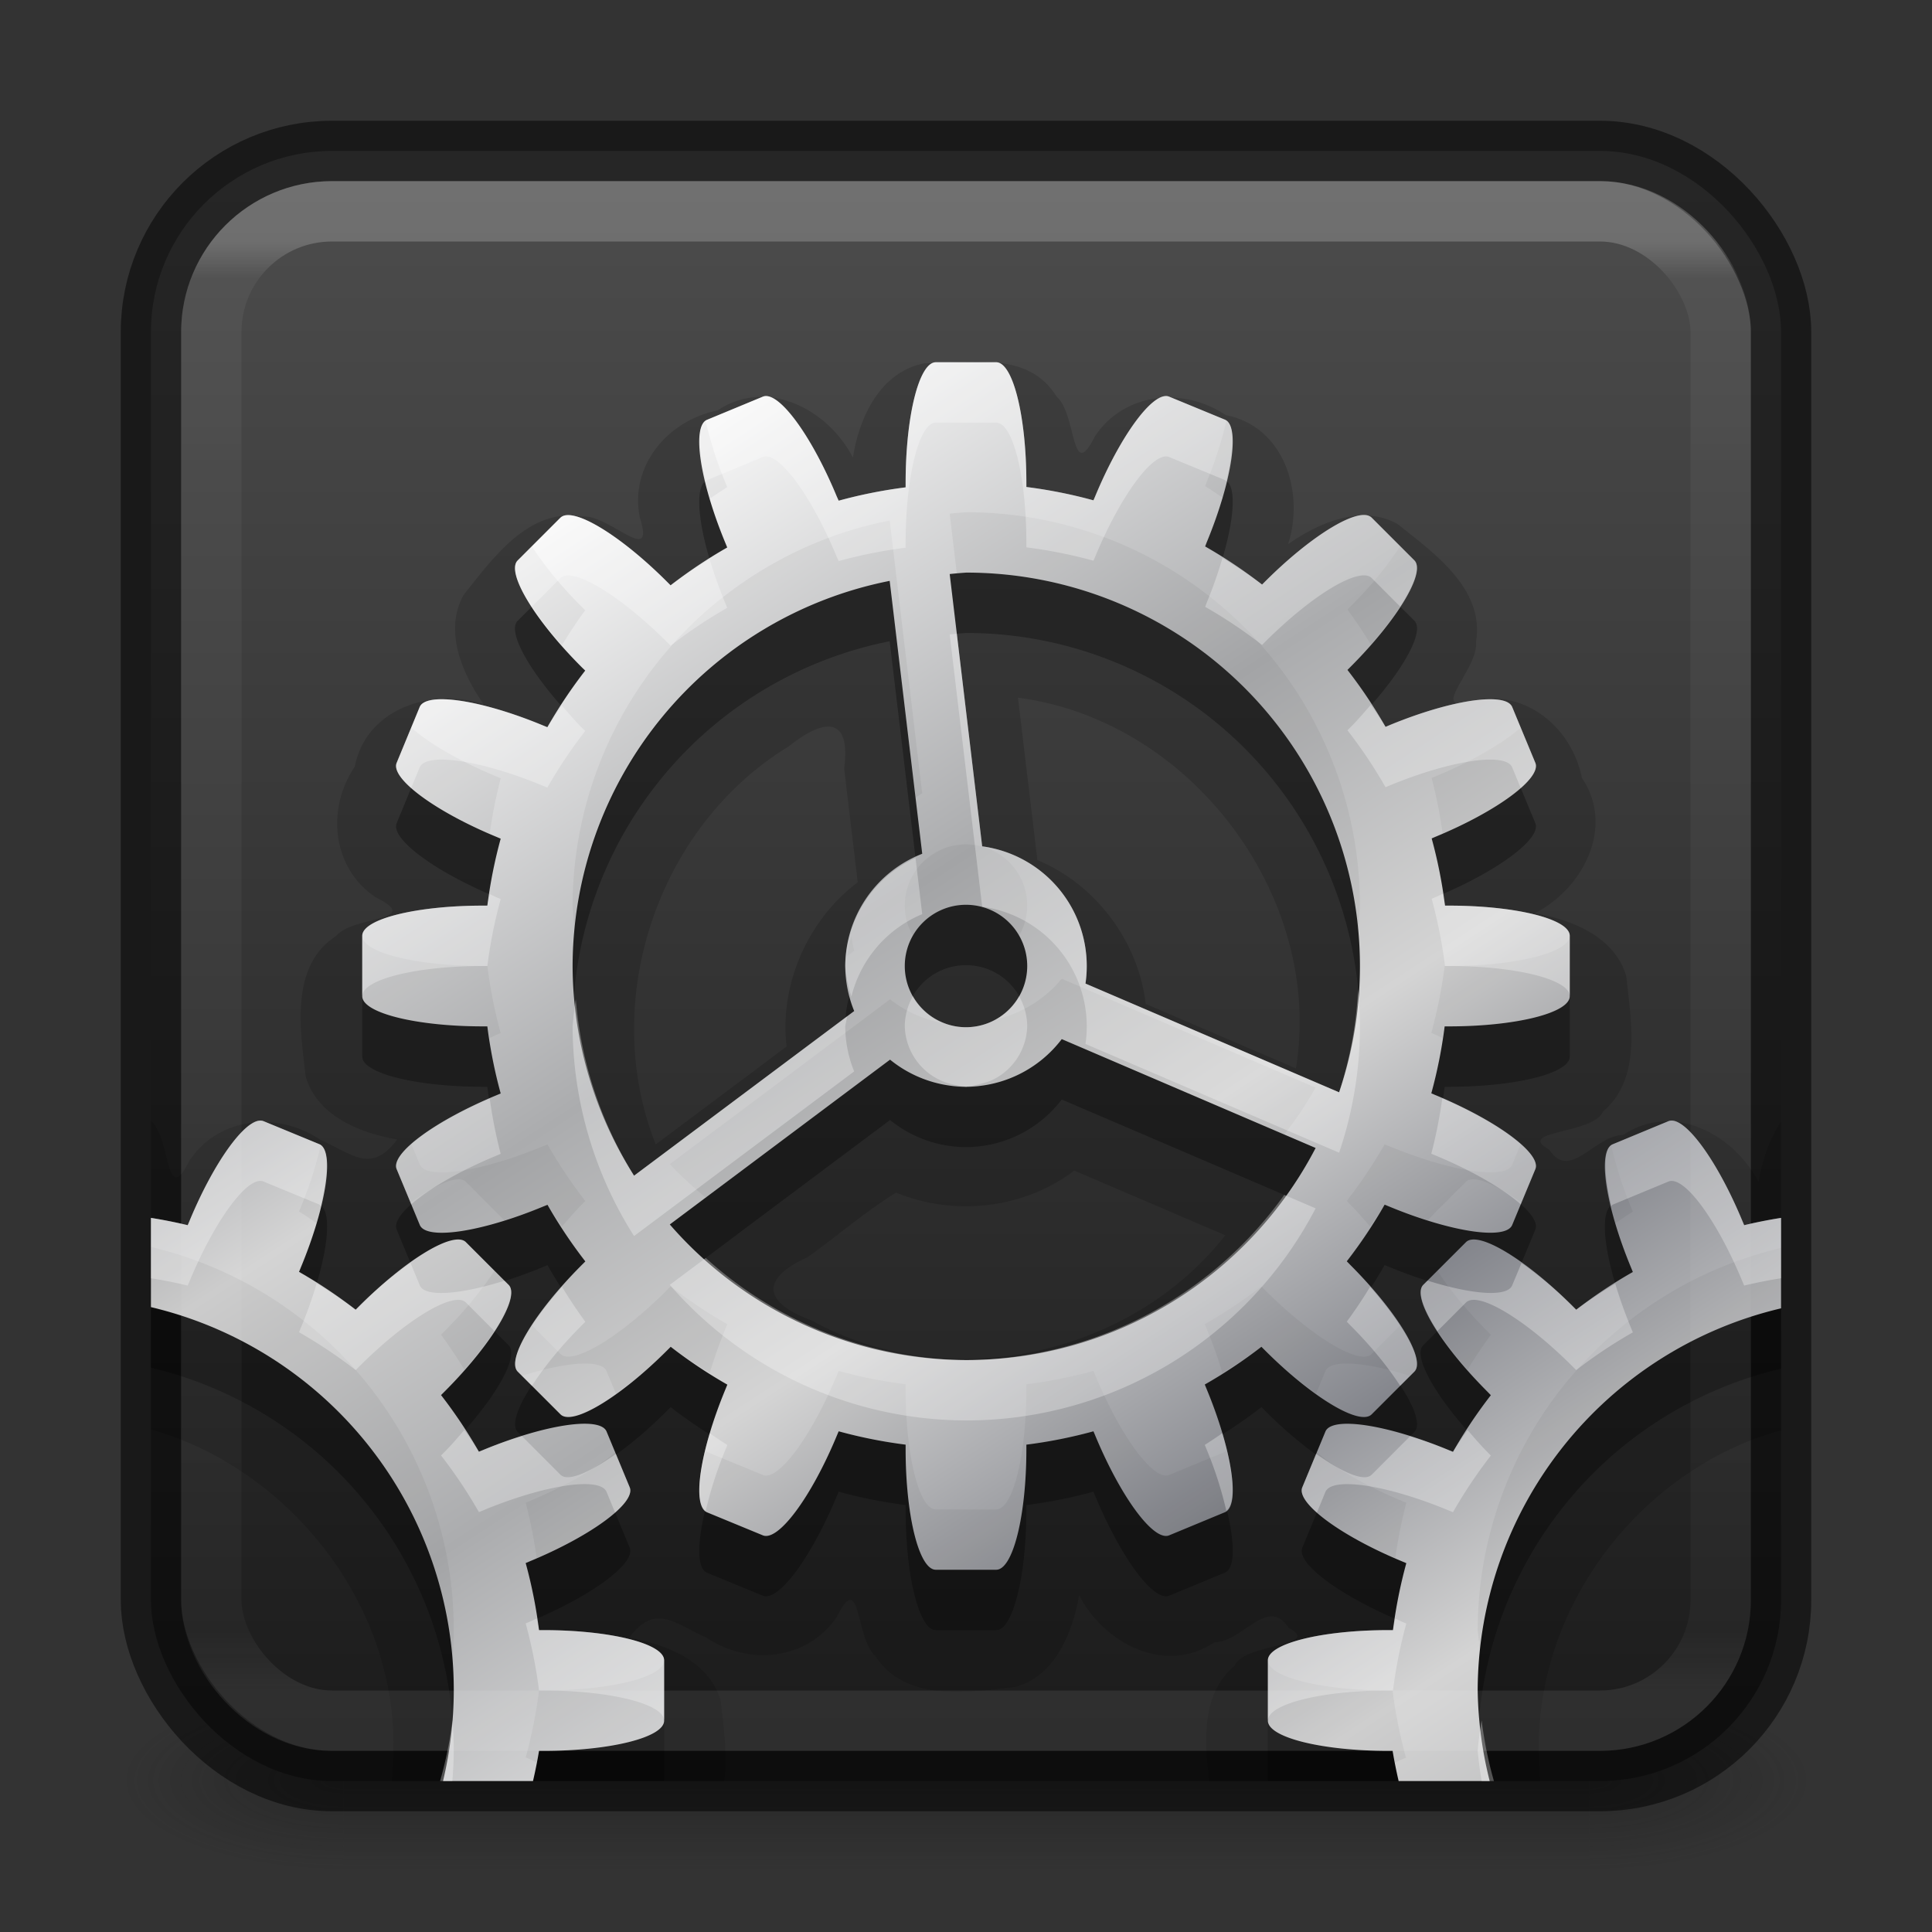 <?xml version="1.0" encoding="UTF-8" standalone="no"?>
<svg
   version="1.1"
   width="32"
   height="32"
   id="svg4151"
   xmlns:xlink="http://www.w3.org/1999/xlink"
   xmlns="http://www.w3.org/2000/svg"
   xmlns:svg="http://www.w3.org/2000/svg"
   xmlns:rdf="http://www.w3.org/1999/02/22-rdf-syntax-ns#"
   xmlns:cc="http://creativecommons.org/ns#"
   xmlns:dc="http://purl.org/dc/elements/1.1/">
  <rect width="100%" height="100%" fill="#333333" stroke="none"/>
  <defs
     id="defs4153">
    <linearGradient
       id="linearGradient4281">
      <stop
         offset="0"
         style="stop-color:#ffffff;stop-opacity:1"
         id="stop4283" />
      <stop
         offset="0.026"
         style="stop-color:#ffffff;stop-opacity:0.235"
         id="stop4285" />
      <stop
         offset="0.958"
         style="stop-color:#ffffff;stop-opacity:0.157"
         id="stop4287" />
      <stop
         offset="1"
         style="stop-color:#ffffff;stop-opacity:0.392"
         id="stop4289" />
    </linearGradient>
    <linearGradient
       x1="24"
       y1="6.24"
       x2="24"
       y2="41.76"
       id="linearGradient3174"
       xlink:href="#linearGradient4281"
       gradientUnits="userSpaceOnUse"
       gradientTransform="matrix(0.676,0,0,0.676,-0.216,-0.216)" />
    <radialGradient
       cx="4.993"
       cy="43.5"
       r="2.5"
       fx="4.993"
       fy="43.5"
       id="radialGradient2976"
       xlink:href="#linearGradient3688-166-749-6"
       gradientUnits="userSpaceOnUse"
       gradientTransform="matrix(2.004,0,0,1.4,27.988,-17.4)" />
    <linearGradient
       id="linearGradient3688-166-749-6">
      <stop
         id="stop2883-8"
         style="stop-color:#181818;stop-opacity:1"
         offset="0" />
      <stop
         id="stop2885-3"
         style="stop-color:#181818;stop-opacity:0"
         offset="1" />
    </linearGradient>
    <radialGradient
       cx="4.993"
       cy="43.5"
       r="2.5"
       fx="4.993"
       fy="43.5"
       id="radialGradient2978"
       xlink:href="#linearGradient3688-464-309-7"
       gradientUnits="userSpaceOnUse"
       gradientTransform="matrix(2.004,0,0,1.4,-20.012,-104.4)" />
    <linearGradient
       id="linearGradient3688-464-309-7">
      <stop
         id="stop2889-0"
         style="stop-color:#181818;stop-opacity:1"
         offset="0" />
      <stop
         id="stop2891-66"
         style="stop-color:#181818;stop-opacity:0"
         offset="1" />
    </linearGradient>
    <linearGradient
       x1="25.058"
       y1="47.028"
       x2="25.058"
       y2="39.999"
       id="linearGradient2980"
       xlink:href="#linearGradient3702-501-757-3"
       gradientUnits="userSpaceOnUse" />
    <linearGradient
       id="linearGradient3702-501-757-3">
      <stop
         id="stop2895-3"
         style="stop-color:#181818;stop-opacity:0"
         offset="0" />
      <stop
         id="stop2897-28"
         style="stop-color:#181818;stop-opacity:1"
         offset="0.5" />
      <stop
         id="stop2899-8"
         style="stop-color:#181818;stop-opacity:0"
         offset="1" />
    </linearGradient>
    <linearGradient
       id="linearGradient149777">
      <stop
         style="stop-color:#fafafa;stop-opacity:1"
         offset="0"
         id="stop149769" />
      <stop
         style="stop-color:#abacae;stop-opacity:1"
         offset="0.423"
         id="stop149771" />
      <stop
         style="stop-color:#d4d4d4;stop-opacity:1"
         offset="0.701"
         id="stop149773" />
      <stop
         style="stop-color:#7e8087;stop-opacity:1"
         offset="1"
         id="stop149775" />
    </linearGradient>
    <linearGradient
       id="linearGradient55160">
      <stop
         style="stop-color:#4d4d4d;stop-opacity:1"
         offset="0"
         id="stop55156" />
      <stop
         style="stop-color:#1a1a1a;stop-opacity:1"
         offset="1"
         id="stop55158" />
    </linearGradient>
    <linearGradient
       xlink:href="#linearGradient55160"
       id="linearGradient1"
       gradientUnits="userSpaceOnUse"
       gradientTransform="matrix(0.692,0,0,0.692,-204.615,-109.308)"
       x1="319.258"
       y1="161.623"
       x2="319.258"
       y2="201.013" />
    <linearGradient
       xlink:href="#linearGradient149777"
       id="linearGradient2"
       gradientUnits="userSpaceOnUse"
       gradientTransform="matrix(0.5,0,0,0.5,-27,-79)"
       x1="74.881"
       y1="172.839"
       x2="97.295"
       y2="207.149"
       spreadMethod="reflect" />
    <linearGradient
       xlink:href="#linearGradient149777"
       id="linearGradient5"
       gradientUnits="userSpaceOnUse"
       gradientTransform="matrix(-0.5,0,0,-0.5,44,123)"
       x1="74.881"
       y1="172.839"
       x2="97.295"
       y2="207.149"
       spreadMethod="reflect" />
    <linearGradient
       xlink:href="#linearGradient149777"
       id="linearGradient6"
       gradientUnits="userSpaceOnUse"
       gradientTransform="matrix(-0.5,0,0,-0.5,74,123)"
       x1="74.881"
       y1="172.839"
       x2="97.295"
       y2="207.149"
       spreadMethod="reflect" />
  </defs>
  <g
     style="display:inline"
     id="g2036-2"
     transform="matrix(0.7,0,0,0.333,-0.8,15.333)">
    <g
       style="opacity:0.4"
       id="g3712-3"
       transform="matrix(1.053,0,0,1.286,-1.263,-13.429)">
      <rect
         style="fill:url(#radialGradient2976);fill-opacity:1;stroke:none"
         id="rect2801-0"
         y="40"
         x="38"
         height="7"
         width="5" />
      <rect
         style="fill:url(#radialGradient2978);fill-opacity:1;stroke:none"
         id="rect3696-2"
         transform="scale(-1,-1)"
         y="-47"
         x="-10"
         height="7"
         width="5" />
      <rect
         style="fill:url(#linearGradient2980);fill-opacity:1;stroke:none"
         id="rect3700-1"
         y="40"
         x="10"
         height="7"
         width="28" />
    </g>
  </g>
  <rect
     style="color:#000000;clip-rule:nonzero;display:inline;overflow:visible;visibility:visible;opacity:1;isolation:auto;mix-blend-mode:normal;color-interpolation:sRGB;color-interpolation-filters:linearRGB;solid-color:#000000;solid-opacity:1;fill:url(#linearGradient1);fill-opacity:1;fill-rule:nonzero;stroke:#000000;stroke-width:1;stroke-linecap:butt;stroke-linejoin:miter;stroke-miterlimit:4;stroke-dasharray:none;stroke-dashoffset:0;stroke-opacity:0.5;marker:none;color-rendering:auto;image-rendering:auto;shape-rendering:auto;text-rendering:auto;enable-background:accumulate;font-variation-settings:normal;vector-effect:none;-inkscape-stroke:none;stop-color:#000000;stop-opacity:1"
     id="rect5505-21"
     y="2.5"
     x="2.5"
     ry="3"
     rx="3"
     height="27"
     width="27" />
  <path
     id="rect48996-8-9-6-9-09-0-0"
     style="font-variation-settings:normal;fill:#000000;fill-opacity:1;stroke:none;stroke-width:1;stroke-linecap:round;stroke-linejoin:round;stroke-miterlimit:4;stroke-dasharray:none;stroke-dashoffset:0;stroke-opacity:0.5;stop-color:#000000;opacity:0.3;vector-effect:none;-inkscape-stroke:none;stop-opacity:1"
     d="M 15.5 7 C 15.223 7 15 7.892 15 9 L 15 9.072 A 8 8 0 0 0 13.891 9.293 L 13.861 9.227 C 13.437 8.203 12.891 7.464 12.635 7.57 L 11.711 7.953 C 11.455 8.059 11.59 8.969 12.014 9.992 L 12.045 10.068 A 8 8 0 0 0 11.107 10.695 L 11.049 10.637 C 10.265 9.853 9.477 9.38 9.281 9.576 L 8.574 10.283 C 8.378 10.479 8.851 11.267 9.635 12.051 L 9.693 12.107 A 8 8 0 0 0 9.066 13.045 L 8.99 13.014 C 7.967 12.59 7.057 12.455 6.951 12.711 L 6.57 13.635 C 6.464 13.891 7.203 14.439 8.227 14.863 L 8.293 14.891 A 8 8 0 0 0 8.072 16 L 8 16 C 6.892 16 6 16.223 6 16.5 L 6 17.5 C 6 17.777 6.892 18 8 18 L 8.072 18 A 8 8 0 0 0 8.293 19.111 L 8.227 19.139 C 7.203 19.563 6.464 20.109 6.57 20.365 L 6.953 21.289 C 7.059 21.545 7.969 21.41 8.992 20.986 L 9.068 20.955 A 8 8 0 0 0 9.695 21.893 L 9.637 21.951 C 8.853 22.735 8.38 23.523 8.576 23.719 L 9.283 24.426 C 9.479 24.622 10.267 24.149 11.051 23.365 L 11.109 23.307 A 8 8 0 0 0 12.047 23.934 L 12.016 24.01 C 11.592 25.033 11.455 25.943 11.711 26.049 L 12.635 26.43 C 12.891 26.536 13.439 25.797 13.863 24.773 L 13.891 24.707 A 8 8 0 0 0 15 24.928 L 15 25 C 15 26.108 15.223 27 15.5 27 L 16.5 27 C 16.777 27 17 26.108 17 25 L 17 24.928 A 8 8 0 0 0 18.111 24.707 L 18.139 24.773 C 18.563 25.797 19.109 26.536 19.365 26.43 L 20.289 26.047 C 20.545 25.941 20.41 25.031 19.986 24.008 L 19.955 23.932 A 8 8 0 0 0 20.893 23.307 L 20.951 23.365 C 21.735 24.149 22.523 24.622 22.719 24.426 L 23.426 23.719 C 23.622 23.523 23.149 22.735 22.365 21.951 L 22.307 21.891 A 8 8 0 0 0 22.934 20.953 L 23.01 20.984 C 24.033 21.408 24.941 21.545 25.047 21.289 L 25.43 20.365 C 25.536 20.109 24.797 19.561 23.773 19.137 L 23.707 19.109 A 8 8 0 0 0 23.928 18 L 24 18 C 25.108 18 26 17.777 26 17.5 L 26 16.5 C 26 16.223 25.108 16 24 16 L 23.934 16 A 8 8 0 0 0 23.713 14.887 L 23.773 14.861 C 24.797 14.437 25.536 13.891 25.43 13.635 L 25.047 12.711 C 24.941 12.455 24.031 12.59 23.008 13.014 L 22.949 13.039 A 8 8 0 0 0 22.318 12.096 L 22.365 12.049 C 23.149 11.265 23.622 10.477 23.426 10.281 L 22.719 9.574 C 22.523 9.378 21.735 9.851 20.951 10.635 L 20.904 10.682 A 8 8 0 0 0 19.961 10.051 L 19.984 9.99 C 20.408 8.967 20.545 8.057 20.289 7.951 L 19.365 7.57 C 19.109 7.464 18.561 8.203 18.137 9.227 L 18.111 9.287 A 8 8 0 0 0 17 9.066 L 17 9 C 17 7.892 16.777 7 16.5 7 L 15.5 7 z M 16.006 10.484 A 6.521 6.521 0 0 1 22.525 17.006 A 6.521 6.521 0 0 1 22.18 19.092 L 17.979 17.291 A 2 2 0 0 0 18 17 A 2 2 0 0 0 16.268 15.018 L 15.73 10.508 A 6.521 6.521 0 0 1 16.006 10.484 z M 14.736 10.621 L 15.275 15.141 A 2 2 0 0 0 14 17 A 2 2 0 0 0 14.148 17.746 L 10.502 20.473 A 6.521 6.521 0 0 1 9.484 17.006 A 6.521 6.521 0 0 1 14.736 10.621 z M 16 15.986 A 1.014 1.014 0 0 1 17.014 17 A 1.014 1.014 0 0 1 16 18.014 A 1.014 1.014 0 0 1 14.986 17 A 1.014 1.014 0 0 1 16 15.986 z M 17.586 18.211 L 21.791 20.014 A 6.521 6.521 0 0 1 16.006 23.527 A 6.521 6.521 0 0 1 11.094 21.281 L 14.742 18.551 A 2 2 0 0 0 16 19 A 2 2 0 0 0 17.586 18.211 z M 4.256 19.568 C 3.974 19.653 3.508 20.331 3.137 21.227 L 3.109 21.293 A 8 8 0 0 0 2.5 21.172 L 2.5 22.654 A 6.521 6.521 0 0 1 7.516 28.994 A 6.521 6.521 0 0 1 7.492 29.5 L 11 29.5 L 11 28.5 C 11 28.223 10.108 28 9 28 L 8.928 28 A 8 8 0 0 0 8.707 26.889 L 8.773 26.861 C 9.797 26.437 10.536 25.891 10.43 25.635 L 10.047 24.711 C 9.941 24.455 9.031 24.59 8.008 25.014 L 7.932 25.045 A 8 8 0 0 0 7.305 24.107 L 7.363 24.049 C 8.147 23.265 8.62 22.477 8.424 22.281 L 7.717 21.574 C 7.521 21.378 6.733 21.851 5.949 22.635 L 5.891 22.693 A 8 8 0 0 0 4.953 22.066 L 4.984 21.99 C 5.408 20.967 5.545 20.057 5.289 19.951 L 4.365 19.57 C 4.333 19.557 4.296 19.556 4.256 19.568 z M 27.744 19.568 C 27.704 19.556 27.667 19.557 27.635 19.57 L 26.711 19.953 C 26.455 20.059 26.59 20.969 27.014 21.992 L 27.045 22.068 A 8 8 0 0 0 26.107 22.693 L 26.049 22.635 C 25.265 21.851 24.477 21.378 24.281 21.574 L 23.574 22.281 C 23.378 22.477 23.851 23.265 24.635 24.049 L 24.693 24.109 A 8 8 0 0 0 24.066 25.047 L 23.99 25.016 C 22.967 24.592 22.059 24.455 21.953 24.711 L 21.57 25.635 C 21.464 25.891 22.203 26.439 23.227 26.863 L 23.293 26.891 A 8 8 0 0 0 23.072 28 L 23 28 C 21.892 28 21 28.223 21 28.5 L 21 29.5 L 24.541 29.5 A 6.521 6.521 0 0 1 24.475 28.994 A 6.521 6.521 0 0 1 29.5 22.67 L 29.5 21.172 A 8 8 0 0 0 28.889 21.293 L 28.861 21.227 C 28.49 20.331 28.026 19.653 27.744 19.568 z " />
  <path
     id="rect48996-8-9-6-9-09-0-0-5"
     style="font-variation-settings:normal;opacity:0.15;vector-effect:none;fill:#000000;fill-opacity:1;stroke:none;stroke-width:1;stroke-linecap:round;stroke-linejoin:round;stroke-miterlimit:4;stroke-dasharray:none;stroke-dashoffset:0;stroke-opacity:0.5;-inkscape-stroke:none;stop-color:#000000;stop-opacity:1"
     d="M 15.904 5.996 C 15.701 6.004 15.499 6.018 15.311 6.018 C 14.582 6.157 14.228 6.913 14.127 7.58 C 13.718 6.78 12.702 6.248 11.883 6.799 C 11.062 6.962 10.421 7.717 10.598 8.574 C 10.862 9.405 10.083 8.506 9.635 8.555 C 8.752 8.406 8.155 9.257 7.678 9.855 C 7.349 10.451 7.654 11.152 8.008 11.662 C 7.153 11.387 6.063 11.731 5.875 12.699 C 5.405 13.396 5.497 14.377 6.221 14.861 C 7.033 15.265 5.846 15.165 5.57 15.5 C 4.794 15.999 4.974 17.061 5.064 17.834 C 5.257 18.486 5.966 18.769 6.58 18.873 C 6.143 19.455 5.831 19.11 5.301 18.875 C 4.604 18.405 3.623 18.497 3.139 19.221 C 2.735 20.033 2.835 18.846 2.5 18.57 L 2.5 23.676 C 4.857 24.346 6.667 26.699 6.508 29.193 C 6.507 29.296 6.496 29.398 6.488 29.5 L 11.996 29.5 C 12.052 29.058 11.983 28.573 11.936 28.166 C 11.743 27.514 11.034 27.231 10.42 27.127 C 10.857 26.545 11.169 26.89 11.699 27.125 C 12.396 27.595 13.377 27.503 13.861 26.779 C 14.265 25.967 14.165 27.154 14.5 27.43 C 15 28.202 16.059 28.033 16.834 27.936 C 17.486 27.743 17.769 27.034 17.873 26.42 C 18.282 27.22 19.298 27.752 20.117 27.201 C 20.592 27.196 20.994 26.427 21.34 26.959 C 21.919 27.28 20.611 27.207 20.447 27.592 C 19.895 28.059 19.951 28.827 20.027 29.5 L 25.514 29.5 C 25.504 29.385 25.493 29.269 25.492 29.152 C 25.376 26.689 27.137 24.338 29.5 23.691 L 29.5 18.58 C 29.3 18.875 29.184 19.24 29.127 19.58 C 28.718 18.78 27.702 18.248 26.883 18.799 C 26.408 18.804 26.006 19.573 25.66 19.041 C 25.081 18.72 26.389 18.793 26.553 18.408 C 27.197 17.863 27.014 16.899 26.936 16.166 C 26.743 15.514 26.034 15.231 25.42 15.127 C 26.22 14.718 26.752 13.702 26.201 12.883 C 26.038 12.062 25.283 11.421 24.426 11.598 C 23.597 11.862 24.497 11.082 24.447 10.635 C 24.596 9.752 23.745 9.155 23.146 8.678 C 22.549 8.349 21.846 8.655 21.336 9.012 C 21.61 8.157 21.272 7.064 20.301 6.875 C 19.604 6.405 18.623 6.497 18.139 7.221 C 17.735 8.033 17.835 6.846 17.5 6.57 C 17.148 5.992 16.516 5.971 15.904 5.996 z M 16.861 11.555 L 16.961 11.57 L 17.059 11.586 C 19.825 12.064 21.917 14.91 21.465 17.697 L 18.977 16.629 C 18.856 15.592 18.148 14.645 17.182 14.246 L 16.861 11.555 z M 13.781 12.041 C 13.954 12.079 14.041 12.287 13.982 12.73 C 14.058 13.358 14.132 13.985 14.207 14.613 C 13.38 15.237 12.907 16.301 13.029 17.334 L 10.861 18.955 C 9.921 16.594 10.887 13.691 13.057 12.367 C 13.348 12.134 13.608 12.003 13.781 12.041 z M 17.793 19.389 L 20.295 20.461 C 18.715 22.475 15.684 23.115 13.439 21.869 C 12.648 21.58 12.583 21.183 13.373 20.824 C 13.863 20.477 14.348 20.056 14.842 19.754 C 15.806 20.151 16.959 20.023 17.793 19.389 z " />
  <path
     id="rect48996-8-9-6-9-09"
     style="font-variation-settings:normal;fill:url(#linearGradient2);fill-opacity:1;stroke:none;stroke-width:1;stroke-linecap:round;stroke-linejoin:round;stroke-miterlimit:4;stroke-dasharray:none;stroke-dashoffset:0;stroke-opacity:0.5;stop-color:#000000"
     d="M 15.5 6 C 15.223 6 15 6.892 15 8 L 15 8.072 A 8 8 0 0 0 13.891 8.293 L 13.861 8.227 C 13.437 7.203 12.891 6.464 12.635 6.57 L 11.711 6.953 C 11.455 7.059 11.59 7.969 12.014 8.992 L 12.045 9.068 A 8 8 0 0 0 11.107 9.695 L 11.049 9.637 C 10.265 8.853 9.477 8.38 9.281 8.576 L 8.574 9.283 C 8.378 9.479 8.851 10.267 9.635 11.051 L 9.693 11.107 A 8 8 0 0 0 9.066 12.045 L 8.99 12.014 C 7.967 11.59 7.057 11.455 6.951 11.711 L 6.57 12.635 C 6.464 12.891 7.203 13.439 8.227 13.863 L 8.293 13.891 A 8 8 0 0 0 8.072 15 L 8 15 C 6.892 15 6 15.223 6 15.5 L 6 16.5 C 6 16.777 6.892 17 8 17 L 8.072 17 A 8 8 0 0 0 8.293 18.111 L 8.227 18.139 C 7.203 18.563 6.464 19.109 6.57 19.365 L 6.953 20.289 C 7.059 20.545 7.969 20.41 8.992 19.986 L 9.068 19.955 A 8 8 0 0 0 9.695 20.893 L 9.637 20.951 C 8.853 21.735 8.38 22.523 8.576 22.719 L 9.283 23.426 C 9.479 23.622 10.267 23.149 11.051 22.365 L 11.109 22.307 A 8 8 0 0 0 12.047 22.934 L 12.016 23.01 C 11.592 24.033 11.455 24.943 11.711 25.049 L 12.635 25.43 C 12.891 25.536 13.439 24.797 13.863 23.773 L 13.891 23.707 A 8 8 0 0 0 15 23.928 L 15 24 C 15 25.108 15.223 26 15.5 26 L 16.5 26 C 16.777 26 17 25.108 17 24 L 17 23.928 A 8 8 0 0 0 18.111 23.707 L 18.139 23.773 C 18.563 24.797 19.109 25.536 19.365 25.43 L 20.289 25.047 C 20.545 24.941 20.41 24.031 19.986 23.008 L 19.955 22.932 A 8 8 0 0 0 20.893 22.307 L 20.951 22.365 C 21.735 23.149 22.523 23.622 22.719 23.426 L 23.426 22.719 C 23.622 22.523 23.149 21.735 22.365 20.951 L 22.307 20.891 A 8 8 0 0 0 22.934 19.953 L 23.01 19.984 C 24.033 20.408 24.941 20.545 25.047 20.289 L 25.43 19.365 C 25.536 19.109 24.797 18.561 23.773 18.137 L 23.707 18.109 A 8 8 0 0 0 23.928 17 L 24 17 C 25.108 17 26 16.777 26 16.5 L 26 15.5 C 26 15.223 25.108 15 24 15 L 23.934 15 A 8 8 0 0 0 23.713 13.887 L 23.773 13.861 C 24.797 13.437 25.536 12.891 25.43 12.635 L 25.047 11.711 C 24.941 11.455 24.031 11.59 23.008 12.014 L 22.949 12.039 A 8 8 0 0 0 22.318 11.096 L 22.365 11.049 C 23.149 10.265 23.622 9.477 23.426 9.281 L 22.719 8.574 C 22.523 8.378 21.735 8.851 20.951 9.635 L 20.904 9.682 A 8 8 0 0 0 19.961 9.051 L 19.984 8.99 C 20.408 7.967 20.545 7.057 20.289 6.951 L 19.365 6.57 C 19.109 6.464 18.561 7.203 18.137 8.227 L 18.111 8.287 A 8 8 0 0 0 17 8.066 L 17 8 C 17 6.892 16.777 6 16.5 6 L 15.5 6 z M 16.006 9.484 A 6.521 6.521 0 0 1 22.525 16.006 A 6.521 6.521 0 0 1 22.18 18.092 L 17.979 16.291 A 2 2 0 0 0 18 16 A 2 2 0 0 0 16.268 14.018 L 15.73 9.508 A 6.521 6.521 0 0 1 16.006 9.484 z M 14.736 9.621 L 15.275 14.141 A 2 2 0 0 0 14 16 A 2 2 0 0 0 14.148 16.746 L 10.502 19.473 A 6.521 6.521 0 0 1 9.484 16.006 A 6.521 6.521 0 0 1 14.736 9.621 z M 16 14.986 A 1.014 1.014 0 0 1 17.014 16 A 1.014 1.014 0 0 1 16 17.014 A 1.014 1.014 0 0 1 14.986 16 A 1.014 1.014 0 0 1 16 14.986 z M 17.586 17.211 L 21.791 19.014 A 6.521 6.521 0 0 1 16.006 22.527 A 6.521 6.521 0 0 1 11.094 20.281 L 14.742 17.551 A 2 2 0 0 0 16 18 A 2 2 0 0 0 17.586 17.211 z " />
  <path
     id="rect48996-8-9-6-9-09-3"
     style="font-variation-settings:normal;fill:url(#linearGradient5);fill-opacity:1;stroke:none;stroke-width:1;stroke-linecap:round;stroke-linejoin:round;stroke-miterlimit:4;stroke-dasharray:none;stroke-dashoffset:0;stroke-opacity:0.5;stop-color:#000000"
     d="M 4.314 18.561 C 4.042 18.558 3.534 19.267 3.137 20.227 L 3.109 20.293 A 8 8 0 0 0 2.5 20.172 L 2.5 21.65 A 6.521 6.521 0 0 1 7.516 27.994 A 6.521 6.521 0 0 1 7.338 29.5 L 8.828 29.5 A 8 8 0 0 0 8.928 29 L 9 29 C 10.108 29 11 28.777 11 28.5 L 11 27.5 C 11 27.223 10.108 27 9 27 L 8.928 27 A 8 8 0 0 0 8.707 25.889 L 8.773 25.861 C 9.797 25.437 10.536 24.891 10.43 24.635 L 10.047 23.711 C 9.941 23.455 9.031 23.59 8.008 24.014 L 7.932 24.045 A 8 8 0 0 0 7.305 23.107 L 7.363 23.049 C 8.147 22.265 8.62 21.477 8.424 21.281 L 7.717 20.574 C 7.521 20.378 6.733 20.851 5.949 21.635 L 5.891 21.693 A 8 8 0 0 0 4.953 21.066 L 4.984 20.99 C 5.408 19.967 5.545 19.057 5.289 18.951 L 4.365 18.57 C 4.349 18.564 4.333 18.561 4.314 18.561 z " />
  <path
     id="rect48996-8-9-6-9-09-3-4"
     style="font-variation-settings:normal;fill:url(#linearGradient6);fill-opacity:1;stroke:none;stroke-width:1;stroke-linecap:round;stroke-linejoin:round;stroke-miterlimit:4;stroke-dasharray:none;stroke-dashoffset:0;stroke-opacity:0.5;stop-color:#000000"
     d="M 27.686 18.561 C 27.667 18.561 27.651 18.564 27.635 18.57 L 26.711 18.953 C 26.455 19.059 26.59 19.969 27.014 20.992 L 27.045 21.068 A 8 8 0 0 0 26.107 21.693 L 26.049 21.635 C 25.265 20.851 24.477 20.378 24.281 20.574 L 23.574 21.281 C 23.378 21.477 23.851 22.265 24.635 23.049 L 24.693 23.109 A 8 8 0 0 0 24.066 24.047 L 23.99 24.016 C 22.967 23.592 22.059 23.455 21.953 23.711 L 21.57 24.635 C 21.464 24.891 22.203 25.439 23.227 25.863 L 23.293 25.891 A 8 8 0 0 0 23.072 27 L 23 27 C 21.892 27 21 27.223 21 27.5 L 21 28.5 C 21 28.777 21.892 29 23 29 L 23.066 29 A 8 8 0 0 0 23.166 29.5 L 24.674 29.5 A 6.521 6.521 0 0 1 24.475 27.994 A 6.521 6.521 0 0 1 29.5 21.67 L 29.5 20.172 A 8 8 0 0 0 28.889 20.293 L 28.861 20.227 C 28.464 19.267 27.958 18.558 27.686 18.561 z " />
  <path
     id="rect48996-8-9-6-9-09-0"
     style="font-variation-settings:normal;fill:#000000;fill-opacity:1;stroke:none;stroke-width:1;stroke-linecap:round;stroke-linejoin:round;stroke-miterlimit:4;stroke-dasharray:none;stroke-dashoffset:0;stroke-opacity:0.5;stop-color:#000000;opacity:0.05;vector-effect:none;-inkscape-stroke:none;stop-opacity:1"
     d="M 20.312 6.973 C 20.239 7.281 20.138 7.619 19.984 7.99 L 19.961 8.051 A 8 8 0 0 1 20.248 8.242 C 20.44 7.589 20.474 7.089 20.312 6.973 z M 11.688 6.977 C 11.526 7.095 11.558 7.602 11.754 8.262 A 8 8 0 0 1 12.045 8.068 L 12.014 7.992 C 11.86 7.622 11.76 7.284 11.688 6.977 z M 16.006 8.484 A 6.521 6.521 0 0 0 15.73 8.508 L 15.848 9.498 A 6.521 6.521 0 0 1 16.006 9.484 A 6.521 6.521 0 0 1 22.494 15.389 A 6.521 6.521 0 0 0 22.525 15.006 A 6.521 6.521 0 0 0 16.006 8.484 z M 14.736 8.621 A 6.521 6.521 0 0 0 9.484 15.006 A 6.521 6.521 0 0 0 9.537 15.549 A 6.521 6.521 0 0 1 14.736 9.621 L 15.164 13.211 A 2 2 0 0 1 15.275 13.141 L 14.736 8.621 z M 23.191 9.047 C 22.997 9.348 22.719 9.695 22.365 10.049 L 22.318 10.096 A 8 8 0 0 1 22.705 10.674 C 23.27 10.029 23.59 9.445 23.426 9.281 L 23.191 9.047 z M 8.809 9.049 L 8.574 9.283 C 8.409 9.448 8.735 10.038 9.307 10.688 A 8 8 0 0 1 9.693 10.107 L 9.635 10.051 C 9.281 9.697 9.003 9.35 8.809 9.049 z M 6.811 12.051 L 6.57 12.635 C 6.469 12.88 7.153 13.393 8.111 13.809 A 8 8 0 0 1 8.293 12.891 L 8.227 12.863 C 7.608 12.607 7.098 12.306 6.811 12.051 z M 25.188 12.053 C 24.9 12.307 24.39 12.606 23.773 12.861 L 23.713 12.887 A 8 8 0 0 1 23.895 13.805 C 24.85 13.39 25.531 12.88 25.43 12.635 L 25.188 12.053 z M 16 13.986 A 1.014 1.014 0 0 0 14.986 15 A 1.014 1.014 0 0 0 15.121 15.5 A 1.014 1.014 0 0 1 16 14.986 A 1.014 1.014 0 0 1 16.879 15.5 A 1.014 1.014 0 0 0 17.014 15 A 1.014 1.014 0 0 0 16 13.986 z M 6 15.5 L 6 16.5 C 6 16.777 6.892 17 8 17 L 8.072 17 A 8 8 0 0 0 8.111 17.193 C 8.152 17.176 8.185 17.156 8.227 17.139 L 8.293 17.111 A 8 8 0 0 1 8.072 16 L 8 16 C 6.892 16 6 15.777 6 15.5 z M 26 15.5 C 26 15.777 25.108 16 24 16 L 23.928 16 A 8 8 0 0 1 23.707 17.109 L 23.773 17.137 C 23.815 17.154 23.848 17.174 23.889 17.191 A 8 8 0 0 0 23.928 17 L 24 17 C 25.108 17 26 16.777 26 16.5 L 26 15.5 z M 14.102 15.506 A 2 2 0 0 0 14.035 15.832 L 14.148 15.746 A 2 2 0 0 1 14.102 15.506 z M 17.586 16.211 A 2 2 0 0 1 16.4 16.904 A 1.014 1.014 0 0 1 16 17.014 A 1.014 1.014 0 0 1 15.855 16.975 A 2 2 0 0 1 14.742 16.551 L 11.094 19.281 A 6.521 6.521 0 0 0 11.689 19.836 L 14.742 17.551 A 2 2 0 0 0 16 18 A 2 2 0 0 0 17.586 17.211 L 21.271 18.791 A 6.521 6.521 0 0 0 21.791 18.014 L 17.586 16.211 z M 6.812 18.947 C 6.623 19.115 6.528 19.264 6.57 19.365 L 6.799 19.918 C 7.235 19.609 7.595 19.453 7.717 19.574 L 8.355 20.213 C 8.559 20.149 8.771 20.078 8.992 19.986 L 9.068 19.955 A 8 8 0 0 0 9.309 20.314 C 9.415 20.194 9.514 20.074 9.637 19.951 L 9.695 19.893 A 8 8 0 0 1 9.068 18.955 L 8.992 18.986 C 7.969 19.41 7.059 19.545 6.953 19.289 L 6.812 18.947 z M 25.188 18.947 L 25.047 19.289 C 24.941 19.545 24.033 19.408 23.01 18.984 L 22.934 18.953 A 8 8 0 0 1 22.307 19.891 L 22.365 19.951 C 22.488 20.074 22.587 20.194 22.693 20.314 A 8 8 0 0 0 22.934 19.953 L 23.01 19.984 C 23.231 20.076 23.441 20.147 23.645 20.211 L 24.281 19.574 C 24.403 19.452 24.764 19.61 25.201 19.92 L 25.43 19.365 C 25.472 19.264 25.377 19.115 25.188 18.947 z M 5.312 18.973 C 5.239 19.281 5.138 19.619 4.984 19.99 L 4.953 20.066 A 8 8 0 0 1 5.244 20.26 C 5.441 19.598 5.475 19.09 5.312 18.973 z M 26.688 18.977 C 26.526 19.095 26.558 19.602 26.754 20.262 A 8 8 0 0 1 27.045 20.068 L 27.014 19.992 C 26.86 19.622 26.76 19.284 26.688 18.977 z M 2.5 20.654 L 2.5 21.66 A 6.521 6.521 0 0 1 7.494 27.494 A 6.521 6.521 0 0 0 7.516 26.994 A 6.521 6.521 0 0 0 2.5 20.654 z M 29.5 20.67 A 6.521 6.521 0 0 0 24.475 26.994 A 6.521 6.521 0 0 0 24.541 27.494 A 6.521 6.521 0 0 1 29.5 21.67 L 29.5 20.67 z M 8.189 21.047 C 7.995 21.348 7.717 21.695 7.363 22.049 L 7.305 22.107 A 8 8 0 0 1 7.691 22.686 C 8.263 22.036 8.589 21.446 8.424 21.281 L 8.189 21.047 z M 23.809 21.047 L 23.574 21.281 C 23.409 21.446 23.735 22.036 24.307 22.686 A 8 8 0 0 1 24.693 22.109 L 24.635 22.049 C 24.281 21.695 24.003 21.348 23.809 21.047 z M 11.109 21.307 L 11.051 21.365 C 10.267 22.149 9.479 22.622 9.283 22.426 L 8.811 21.953 C 8.575 22.318 8.469 22.611 8.576 22.719 L 8.645 22.787 C 9.383 22.557 9.964 22.51 10.047 22.711 L 10.201 23.082 C 10.467 22.894 10.754 22.662 11.051 22.365 L 11.109 22.307 A 8 8 0 0 0 11.756 22.74 C 11.824 22.511 11.91 22.264 12.016 22.01 L 12.047 21.934 A 8 8 0 0 1 11.109 21.307 z M 20.893 21.307 A 8 8 0 0 1 19.955 21.932 L 19.986 22.008 C 20.091 22.262 20.178 22.509 20.246 22.738 A 8 8 0 0 0 20.893 22.307 L 20.951 22.365 C 21.247 22.661 21.534 22.892 21.799 23.08 L 21.953 22.711 C 22.036 22.51 22.618 22.558 23.355 22.789 L 23.426 22.719 C 23.533 22.611 23.427 22.318 23.191 21.953 L 22.719 22.426 C 22.523 22.622 21.735 22.149 20.951 21.365 L 20.893 21.307 z M 13.891 22.707 L 13.863 22.773 C 13.439 23.797 12.891 24.536 12.635 24.43 L 11.711 24.049 C 11.702 24.045 11.696 24.033 11.688 24.027 C 11.559 24.57 11.548 24.981 11.711 25.049 L 12.635 25.43 C 12.891 25.536 13.439 24.797 13.863 23.773 L 13.891 23.707 A 8 8 0 0 0 15 23.928 L 15 24 C 15 25.108 15.223 26 15.5 26 L 16.5 26 C 16.777 26 17 25.108 17 24 L 17 23.928 A 8 8 0 0 0 18.111 23.707 L 18.139 23.773 C 18.563 24.797 19.109 25.536 19.365 25.43 L 20.289 25.047 C 20.452 24.979 20.441 24.567 20.312 24.023 C 20.304 24.03 20.299 24.043 20.289 24.047 L 19.365 24.43 C 19.109 24.536 18.563 23.797 18.139 22.773 L 18.111 22.707 A 8 8 0 0 1 17 22.928 L 17 23 C 17 24.108 16.777 25 16.5 25 L 15.5 25 C 15.223 25 15 24.108 15 23 L 15 22.928 A 8 8 0 0 1 13.891 22.707 z M 10.188 24.053 C 9.9 24.307 9.39 24.606 8.773 24.861 L 8.707 24.889 A 8 8 0 0 1 8.889 25.807 C 9.847 25.391 10.531 24.88 10.43 24.635 L 10.188 24.053 z M 21.812 24.053 L 21.57 24.635 C 21.469 24.88 22.153 25.393 23.111 25.809 A 8 8 0 0 1 23.293 24.891 L 23.227 24.863 C 22.61 24.608 22.1 24.307 21.812 24.053 z M 11 27.5 C 11 27.777 10.108 28 9 28 L 8.928 28 A 8 8 0 0 1 8.707 29.109 L 8.773 29.137 C 8.815 29.154 8.848 29.174 8.889 29.191 A 8 8 0 0 0 8.928 29 L 9 29 C 10.108 29 11 28.777 11 28.5 L 11 27.5 z M 21 27.5 L 21 28.5 C 21 28.777 21.892 29 23 29 L 23.066 29 A 8 8 0 0 0 23.105 29.195 C 23.148 29.177 23.183 29.157 23.227 29.139 L 23.287 29.113 A 8 8 0 0 1 23.066 28 L 23 28 C 21.892 28 21 27.777 21 27.5 z " />
  <path
     id="rect48996-8-9-6-9-09-0-5"
     style="font-variation-settings:normal;fill:#ffffff;fill-opacity:1;stroke:none;stroke-width:1;stroke-linecap:round;stroke-linejoin:round;stroke-miterlimit:4;stroke-dasharray:none;stroke-dashoffset:0;stroke-opacity:0.5;stop-color:#000000;opacity:0.3;vector-effect:none;-inkscape-stroke:none;stop-opacity:1"
     d="M 15.5 6 C 15.223 6 15 6.892 15 8 L 15 8.072 A 8 8 0 0 0 13.891 8.293 L 13.861 8.227 C 13.437 7.203 12.891 6.464 12.635 6.57 L 11.711 6.953 C 11.548 7.021 11.559 7.433 11.688 7.977 C 11.696 7.97 11.701 7.957 11.711 7.953 L 12.635 7.57 C 12.891 7.464 13.437 8.203 13.861 9.227 L 13.891 9.293 A 8 8 0 0 1 15 9.072 L 15 9 C 15 7.892 15.223 7 15.5 7 L 16.5 7 C 16.777 7 17 7.892 17 9 L 17 9.066 A 8 8 0 0 1 18.111 9.287 L 18.137 9.227 C 18.561 8.203 19.109 7.464 19.365 7.57 L 20.289 7.951 C 20.298 7.955 20.304 7.967 20.312 7.973 C 20.441 7.43 20.452 7.019 20.289 6.951 L 19.365 6.57 C 19.109 6.464 18.561 7.203 18.137 8.227 L 18.111 8.287 A 8 8 0 0 0 17 8.066 L 17 8 C 17 6.892 16.777 6 16.5 6 L 15.5 6 z M 22.619 8.531 C 22.326 8.501 21.637 8.949 20.951 9.635 L 20.904 9.682 A 8 8 0 0 0 20.248 9.242 C 20.179 9.477 20.092 9.73 19.984 9.99 L 19.961 10.051 A 8 8 0 0 1 20.904 10.682 L 20.951 10.635 C 21.735 9.851 22.523 9.378 22.719 9.574 L 23.191 10.047 C 23.427 9.682 23.533 9.389 23.426 9.281 L 22.719 8.574 C 22.694 8.55 22.661 8.536 22.619 8.531 z M 9.381 8.533 C 9.339 8.537 9.306 8.552 9.281 8.576 L 8.574 9.283 C 8.467 9.391 8.573 9.684 8.809 10.049 L 9.281 9.576 C 9.477 9.38 10.265 9.853 11.049 10.637 L 11.107 10.695 A 8 8 0 0 1 12.045 10.068 L 12.014 9.992 C 11.909 9.738 11.822 9.491 11.754 9.262 A 8 8 0 0 0 11.107 9.695 L 11.049 9.637 C 10.363 8.951 9.674 8.503 9.381 8.533 z M 15.848 10.498 A 6.521 6.521 0 0 0 15.73 10.508 L 16.268 15.018 A 2 2 0 0 1 18 17 A 2 2 0 0 1 17.979 17.291 L 22.18 19.092 A 6.521 6.521 0 0 0 22.525 17.006 A 6.521 6.521 0 0 0 22.494 16.389 A 6.521 6.521 0 0 1 22.18 18.092 L 17.979 16.291 A 2 2 0 0 0 18 16 A 2 2 0 0 0 16.268 14.018 L 15.848 10.498 z M 7.373 11.582 C 7.144 11.573 6.991 11.615 6.951 11.711 L 6.57 12.635 C 6.528 12.736 6.622 12.884 6.811 13.051 L 6.951 12.711 C 7.057 12.455 7.967 12.59 8.99 13.014 L 9.066 13.045 A 8 8 0 0 1 9.693 12.107 L 9.635 12.051 C 9.512 11.928 9.413 11.808 9.307 11.688 A 8 8 0 0 0 9.066 12.045 L 8.99 12.014 C 8.35 11.749 7.755 11.596 7.373 11.582 z M 24.625 11.582 C 24.243 11.596 23.648 11.749 23.008 12.014 L 22.949 12.039 A 8 8 0 0 0 22.705 11.674 C 22.596 11.798 22.492 11.922 22.365 12.049 L 22.318 12.096 A 8 8 0 0 1 22.949 13.039 L 23.008 13.014 C 24.031 12.59 24.941 12.455 25.047 12.711 L 25.188 13.053 C 25.377 12.885 25.472 12.736 25.43 12.635 L 25.047 11.711 C 25.007 11.615 24.854 11.573 24.625 11.582 z M 15.164 14.211 A 2 2 0 0 0 14 16 A 2 2 0 0 0 14.102 16.506 A 2 2 0 0 1 15.275 15.141 L 15.164 14.211 z M 23.895 14.805 C 23.852 14.823 23.817 14.843 23.773 14.861 L 23.713 14.887 A 8 8 0 0 1 23.934 16 L 24 16 C 25.108 16 26 16.223 26 16.5 L 26 15.5 C 26 15.223 25.108 15 24 15 L 23.934 15 A 8 8 0 0 0 23.895 14.805 z M 8.111 14.809 A 8 8 0 0 0 8.072 15 L 8 15 C 6.892 15 6 15.223 6 15.5 L 6 16.5 C 6 16.223 6.892 16 8 16 L 8.072 16 A 8 8 0 0 1 8.293 14.891 L 8.227 14.863 C 8.185 14.846 8.152 14.826 8.111 14.809 z M 15.121 16.5 A 1.014 1.014 0 0 0 14.986 17 A 1.014 1.014 0 0 0 15.855 17.975 A 2 2 0 0 0 16 18 A 2 2 0 0 0 16.4 17.904 A 1.014 1.014 0 0 0 17.014 17 A 1.014 1.014 0 0 0 16.879 16.5 A 1.014 1.014 0 0 1 16 17.014 A 1.014 1.014 0 0 1 15.121 16.5 z M 9.537 16.549 A 6.521 6.521 0 0 0 9.484 17.006 A 6.521 6.521 0 0 0 10.502 20.473 L 14.148 17.746 A 2 2 0 0 1 14 17 A 2 2 0 0 1 14.035 16.832 L 10.502 19.473 A 6.521 6.521 0 0 1 9.537 16.549 z M 23.889 18.191 A 8 8 0 0 1 23.707 19.109 L 23.773 19.137 C 24.39 19.392 24.9 19.693 25.188 19.947 L 25.43 19.365 C 25.531 19.12 24.847 18.607 23.889 18.191 z M 8.111 18.193 C 7.153 18.609 6.469 19.12 6.57 19.365 L 6.812 19.947 C 7.1 19.693 7.61 19.394 8.227 19.139 L 8.293 19.111 A 8 8 0 0 1 8.111 18.193 z M 4.256 18.568 C 3.974 18.653 3.508 19.331 3.137 20.227 L 3.109 20.293 A 8 8 0 0 0 2.5 20.172 L 2.5 21.172 A 8 8 0 0 1 3.109 21.293 L 3.137 21.227 C 3.561 20.203 4.109 19.464 4.365 19.57 L 5.289 19.951 C 5.298 19.955 5.304 19.967 5.312 19.973 C 5.441 19.43 5.452 19.019 5.289 18.951 L 4.365 18.57 C 4.333 18.557 4.296 18.556 4.256 18.568 z M 27.744 18.568 C 27.704 18.556 27.667 18.557 27.635 18.57 L 26.711 18.953 C 26.548 19.021 26.559 19.433 26.688 19.977 C 26.696 19.97 26.701 19.957 26.711 19.953 L 27.635 19.57 C 27.891 19.464 28.437 20.203 28.861 21.227 L 28.889 21.293 A 8 8 0 0 1 29.5 21.172 L 29.5 20.172 A 8 8 0 0 0 28.889 20.293 L 28.861 20.227 C 28.49 19.331 28.026 18.653 27.744 18.568 z M 21.271 19.791 A 6.521 6.521 0 0 1 16.006 22.527 A 6.521 6.521 0 0 1 11.689 20.836 L 11.094 21.281 A 6.521 6.521 0 0 0 16.006 23.527 A 6.521 6.521 0 0 0 21.791 20.014 L 21.271 19.791 z M 6.799 20.918 C 6.533 21.106 6.246 21.338 5.949 21.635 L 5.891 21.693 A 8 8 0 0 0 5.244 21.26 C 5.176 21.489 5.09 21.736 4.984 21.99 L 4.953 22.066 A 8 8 0 0 1 5.891 22.693 L 5.949 22.635 C 6.733 21.851 7.521 21.378 7.717 21.574 L 8.189 22.047 C 8.425 21.682 8.531 21.389 8.424 21.281 L 8.355 21.213 C 7.617 21.443 7.036 21.49 6.953 21.289 L 6.799 20.918 z M 25.201 20.92 L 25.047 21.289 C 24.964 21.49 24.382 21.442 23.645 21.211 L 23.574 21.281 C 23.467 21.389 23.573 21.682 23.809 22.047 L 24.281 21.574 C 24.477 21.378 25.265 21.851 26.049 22.635 L 26.107 22.693 A 8 8 0 0 1 27.045 22.068 L 27.014 21.992 C 26.909 21.738 26.822 21.491 26.754 21.262 A 8 8 0 0 0 26.107 21.693 L 26.049 21.635 C 25.753 21.339 25.466 21.108 25.201 20.92 z M 9.309 21.314 C 8.737 21.964 8.411 22.554 8.576 22.719 L 8.811 22.953 C 9.005 22.652 9.283 22.305 9.637 21.951 L 9.695 21.893 A 8 8 0 0 1 9.309 21.314 z M 22.693 21.314 A 8 8 0 0 1 22.307 21.891 L 22.365 21.951 C 22.719 22.305 22.997 22.652 23.191 22.953 L 23.426 22.719 C 23.591 22.554 23.265 21.964 22.693 21.314 z M 7.691 23.686 C 7.585 23.806 7.486 23.926 7.363 24.049 L 7.305 24.107 A 8 8 0 0 1 7.932 25.045 L 8.008 25.014 C 9.031 24.59 9.941 24.455 10.047 24.711 L 10.188 25.053 C 10.377 24.885 10.472 24.736 10.43 24.635 L 10.201 24.082 C 9.765 24.391 9.405 24.547 9.283 24.426 L 8.645 23.787 C 8.441 23.851 8.229 23.922 8.008 24.014 L 7.932 24.045 A 8 8 0 0 0 7.691 23.686 z M 24.307 23.686 A 8 8 0 0 0 24.066 24.047 L 23.99 24.016 C 23.769 23.924 23.559 23.853 23.355 23.789 L 22.719 24.426 C 22.597 24.548 22.236 24.39 21.799 24.08 L 21.57 24.635 C 21.528 24.736 21.623 24.885 21.812 25.053 L 21.953 24.711 C 22.059 24.455 22.967 24.592 23.99 25.016 L 24.066 25.047 A 8 8 0 0 1 24.693 24.109 L 24.635 24.049 C 24.512 23.926 24.413 23.806 24.307 23.686 z M 20.246 23.738 A 8 8 0 0 1 19.955 23.932 L 19.986 24.008 C 20.14 24.378 20.24 24.716 20.312 25.023 C 20.474 24.905 20.442 24.398 20.246 23.738 z M 11.756 23.74 C 11.559 24.402 11.525 24.91 11.688 25.027 C 11.761 24.719 11.862 24.381 12.016 24.01 L 12.047 23.934 A 8 8 0 0 1 11.756 23.74 z M 8.889 26.807 C 8.848 26.824 8.815 26.844 8.773 26.861 L 8.707 26.889 A 8 8 0 0 1 8.928 28 L 9 28 C 10.108 28 11 28.223 11 28.5 L 11 27.5 C 11 27.223 10.108 27 9 27 L 8.928 27 A 8 8 0 0 0 8.889 26.807 z M 23.111 26.809 A 8 8 0 0 0 23.072 27 L 23 27 C 21.892 27 21 27.223 21 27.5 L 21 28.5 C 21 28.223 21.892 28 23 28 L 23.072 28 A 8 8 0 0 1 23.293 26.891 L 23.227 26.863 C 23.185 26.846 23.152 26.826 23.111 26.809 z M 7.494 28.494 A 6.521 6.521 0 0 1 7.289 29.5 L 7.492 29.5 A 6.521 6.521 0 0 0 7.516 28.994 A 6.521 6.521 0 0 0 7.494 28.494 z M 24.541 28.494 A 6.521 6.521 0 0 0 24.475 28.994 A 6.521 6.521 0 0 0 24.541 29.5 L 24.744 29.5 A 6.521 6.521 0 0 1 24.541 28.494 z " />
  <rect
     style="opacity:0.2;fill:none;stroke:url(#linearGradient3174);stroke-width:1;stroke-linecap:round;stroke-linejoin:round;stroke-miterlimit:4;stroke-dasharray:none;stroke-dashoffset:0;stroke-opacity:1"
     id="rect6741-7-4"
     y="3.5"
     x="3.5"
     ry="2"
     rx="2"
     height="25"
     width="25" />
</svg>
